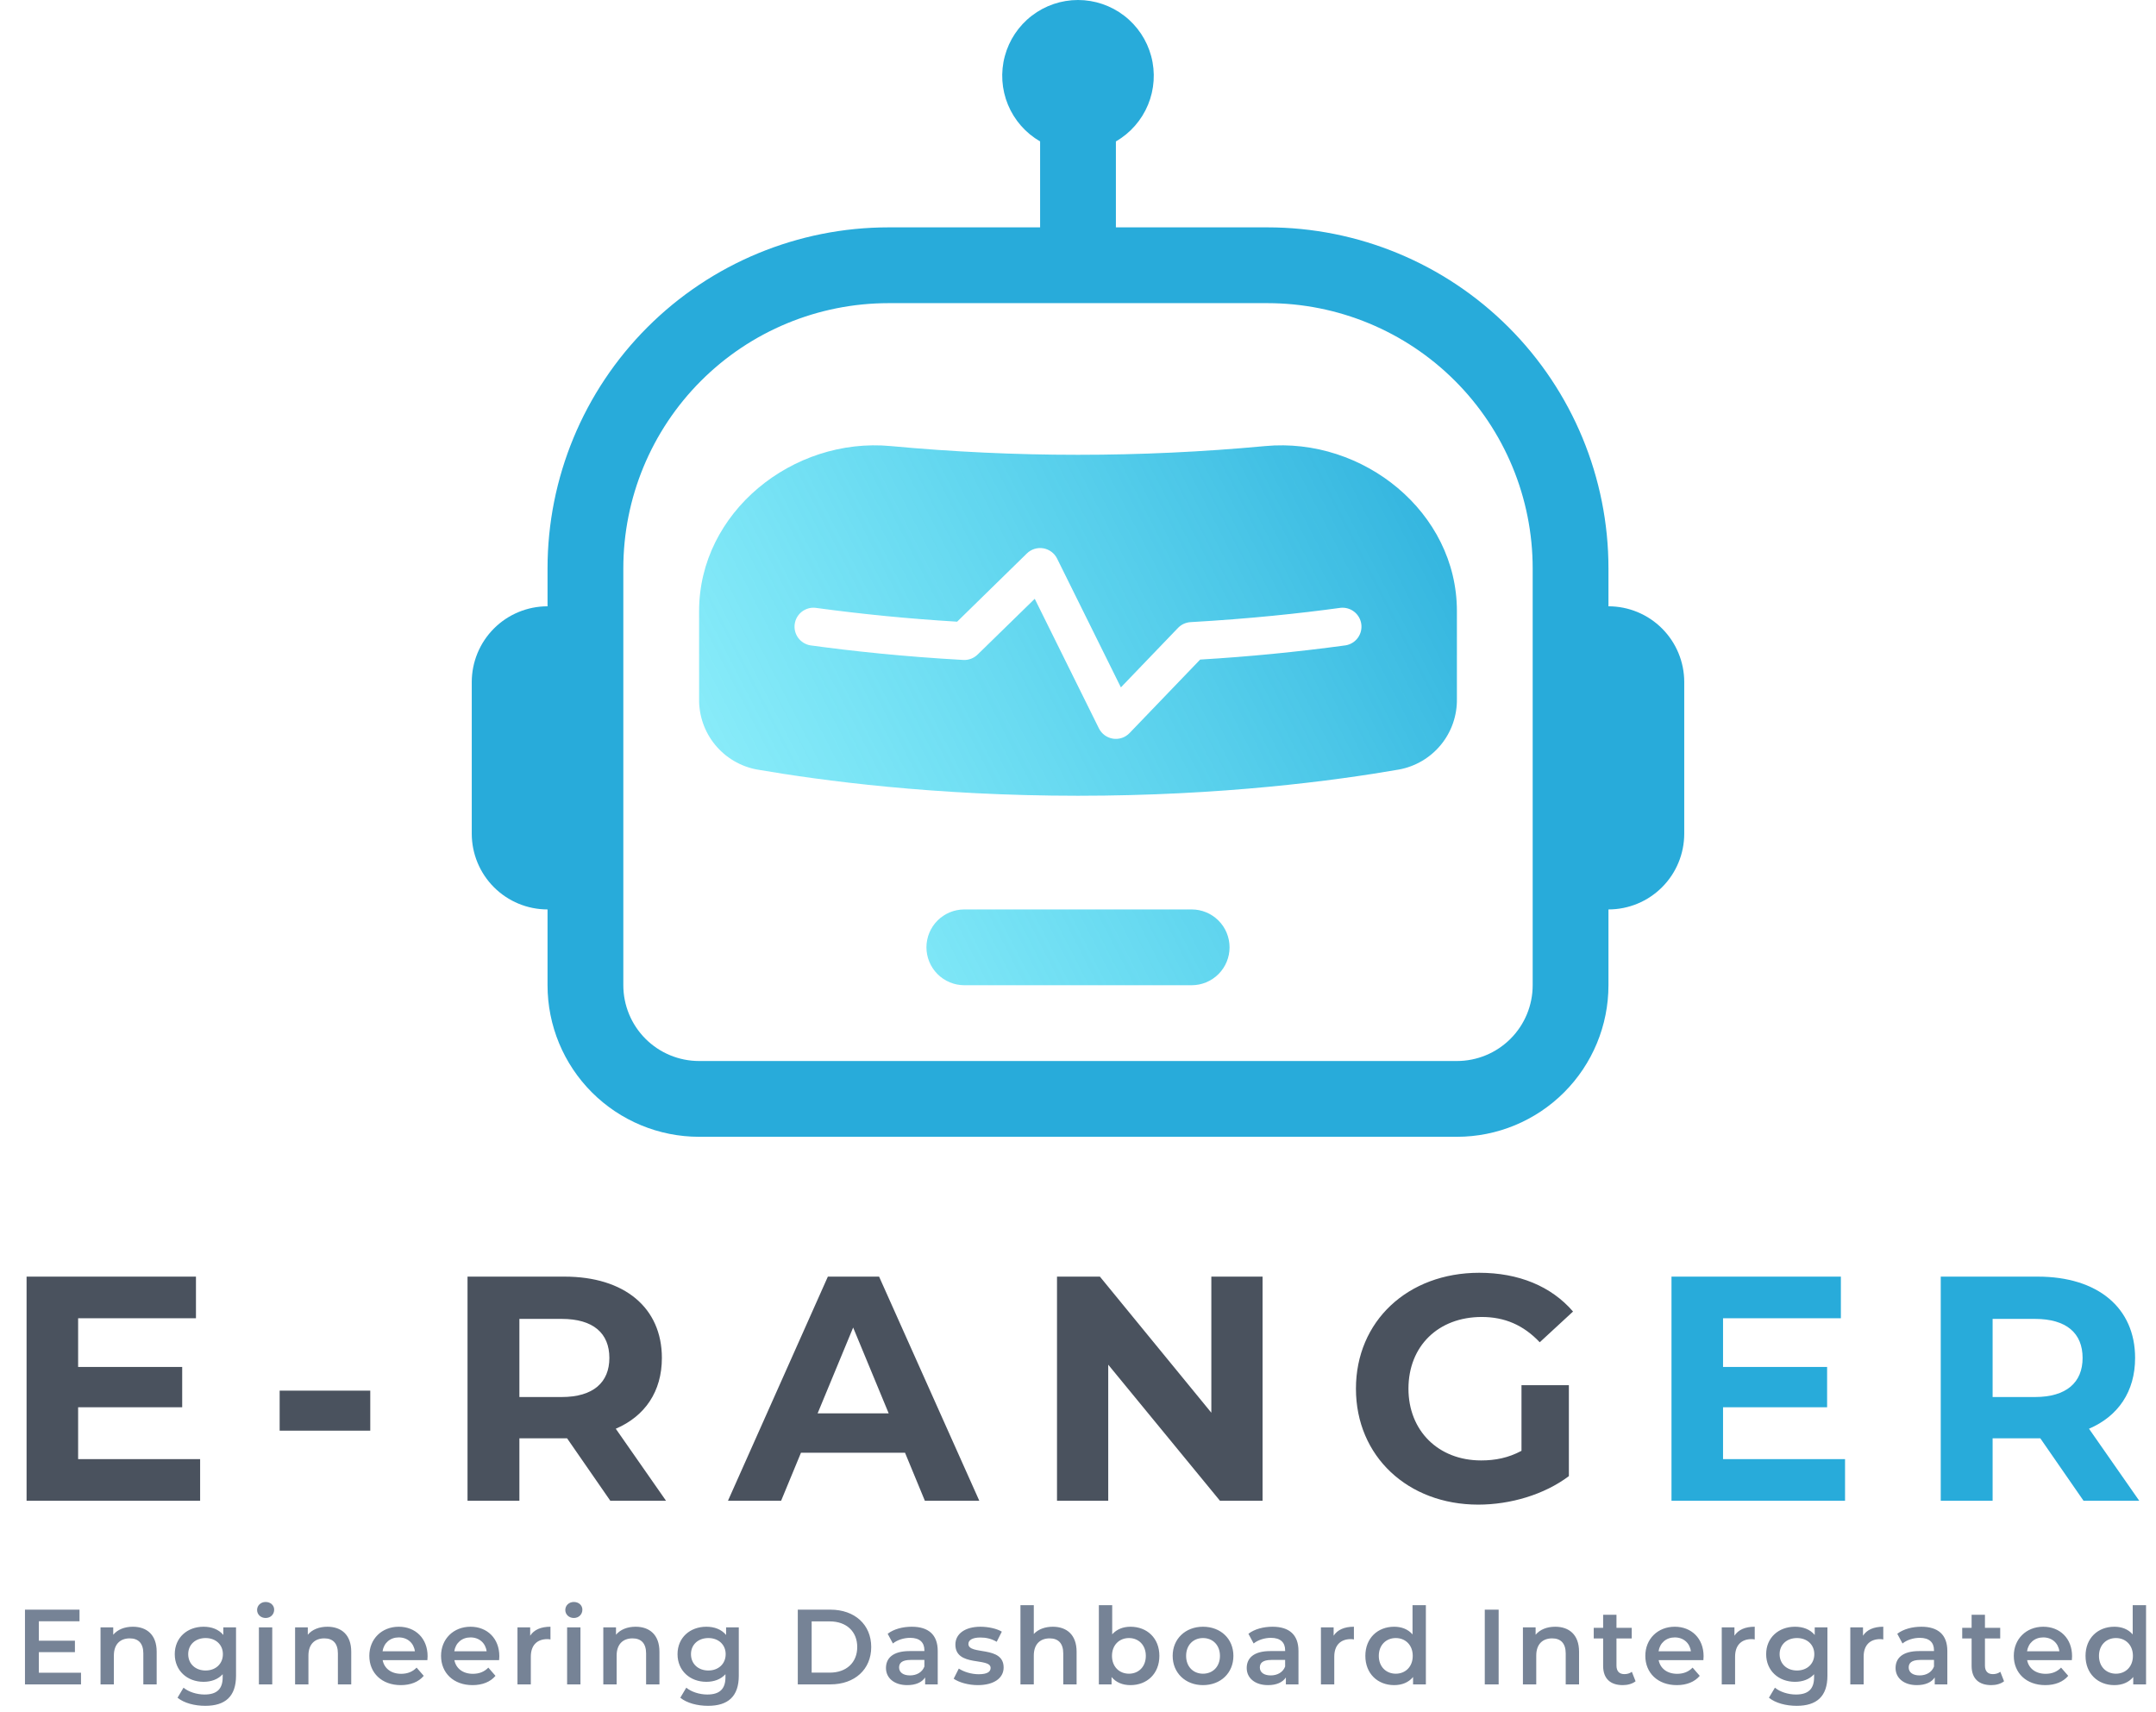 <svg width="1010" height="802" viewBox="0 0 1010 802" fill="none" xmlns="http://www.w3.org/2000/svg">
<path d="M434 443.75C434 439.043 435.87 434.528 439.199 431.199C442.528 427.87 447.042 426 451.75 426H558.25C562.958 426 567.472 427.87 570.801 431.199C574.13 434.528 576 439.043 576 443.75C576 448.458 574.13 452.973 570.801 456.301C567.472 459.63 562.958 461.5 558.25 461.5H451.75C447.042 461.5 442.528 459.63 439.199 456.301C435.87 452.973 434 448.458 434 443.75ZM327.5 286.201C327.5 239.98 371.343 204.658 417.315 208.953C475.645 214.397 534.355 214.397 592.685 208.953C638.658 204.658 682.5 239.98 682.5 286.201V327.275C682.645 335.129 679.993 342.78 675.019 348.86C670.044 354.94 663.07 359.054 655.343 360.467C625.345 365.686 572.273 372.75 505 372.75C437.728 372.75 384.655 365.65 354.658 360.467C346.93 359.054 339.956 354.94 334.981 348.86C330.007 342.78 327.355 335.129 327.5 327.275V286.201ZM488.741 256.843C487.358 256.607 485.938 256.703 484.599 257.123C483.26 257.543 482.039 258.274 481.038 259.257L448.378 291.207C426.163 289.882 404.007 287.715 381.957 284.71C379.672 284.483 377.388 285.151 375.585 286.572C373.782 287.994 372.6 290.059 372.287 292.334C371.975 294.609 372.556 296.916 373.909 298.771C375.262 300.627 377.281 301.885 379.543 302.283C399.068 304.981 423.279 307.572 451.253 309.134C452.485 309.204 453.718 309.015 454.874 308.581C456.029 308.147 457.081 307.477 457.963 306.614L484.73 280.486L514.798 341.191C515.431 342.464 516.362 343.567 517.51 344.406C518.659 345.244 519.992 345.795 521.398 346.011C522.804 346.226 524.241 346.101 525.589 345.645C526.936 345.19 528.154 344.417 529.14 343.392L562.226 308.957C585.046 307.602 607.807 305.375 630.457 302.283C632.719 301.885 634.738 300.627 636.091 298.771C637.444 296.916 638.026 294.609 637.713 292.334C637.401 290.059 636.219 287.994 634.415 286.572C632.612 285.151 630.328 284.483 628.043 284.71C608.944 287.337 585.195 289.858 557.753 291.42C555.519 291.544 553.414 292.508 551.86 294.118L525.093 321.985L495.202 261.635C494.579 260.384 493.668 259.298 492.546 258.465C491.423 257.632 490.119 257.076 488.741 256.843Z" fill="url(#paint0_linear_102_69)"/>
<path d="M522.75 66.244C529.518 62.337 534.807 56.305 537.798 49.085C540.788 41.865 541.313 33.86 539.29 26.312C537.268 18.763 532.811 12.093 526.611 7.336C520.411 2.579 512.815 0 505 0C497.185 0 489.589 2.579 483.389 7.336C477.189 12.093 472.732 18.763 470.71 26.312C468.687 33.86 469.212 41.865 472.202 49.085C475.193 56.305 480.482 62.337 487.25 66.244V106.501H416.25C373.882 106.501 333.249 123.332 303.29 153.291C273.331 183.25 256.5 223.883 256.5 266.251V284.001C247.085 284.001 238.055 287.741 231.398 294.399C224.74 301.056 221 310.086 221 319.501V390.501C221 399.916 224.74 408.946 231.398 415.603C238.055 422.261 247.085 426.001 256.5 426.001V461.501C256.5 480.331 263.98 498.39 277.295 511.705C290.611 525.021 308.67 532.501 327.5 532.501H682.5C701.33 532.501 719.389 525.021 732.705 511.705C746.02 498.39 753.5 480.331 753.5 461.501V426.001C762.915 426.001 771.945 422.261 778.602 415.603C785.26 408.946 789 399.916 789 390.501V319.501C789 310.086 785.26 301.056 778.602 294.399C771.945 287.741 762.915 284.001 753.5 284.001V266.251C753.5 223.883 736.669 183.25 706.71 153.291C676.751 123.332 636.118 106.501 593.75 106.501H522.75V66.244ZM718 266.251V461.501C718 470.916 714.26 479.946 707.602 486.603C700.945 493.261 691.915 497.001 682.5 497.001H327.5C318.085 497.001 309.055 493.261 302.398 486.603C295.74 479.946 292 470.916 292 461.501V266.251C292 233.298 305.091 201.694 328.392 178.393C351.693 155.091 383.297 142.001 416.25 142.001H593.75C626.703 142.001 658.307 155.091 681.608 178.393C704.909 201.694 718 233.298 718 266.251Z" fill="#28ABDA"/>
<path d="M36.6 683.5V659.2H85.35V640.3H36.6V617.5H91.8V598H12.45V703H93.75V683.5H36.6ZM131.005 670.15H173.455V651.4H131.005V670.15ZM312.016 703L288.466 669.25C302.116 663.4 310.066 651.85 310.066 636.1C310.066 612.55 292.516 598 264.466 598H219.016V703H243.316V673.75H264.466H265.666L285.916 703H312.016ZM285.466 636.1C285.466 647.5 277.966 654.4 263.116 654.4H243.316V617.8H263.116C277.966 617.8 285.466 624.55 285.466 636.1ZM433.269 703H458.769L411.819 598H387.819L341.019 703H365.919L375.219 680.5H423.969L433.269 703ZM383.019 662.05L399.669 621.85L416.319 662.05H383.019ZM567.463 598V661.75L515.263 598H495.163V703H519.163V639.25L571.513 703H591.463V598H567.463ZM712.755 679.6C706.605 682.9 700.455 684.1 693.855 684.1C673.755 684.1 659.805 670.15 659.805 650.5C659.805 630.55 673.755 616.9 694.155 616.9C704.805 616.9 713.655 620.65 721.305 628.75L736.905 614.35C726.705 602.5 711.405 596.2 692.955 596.2C659.505 596.2 635.205 618.85 635.205 650.5C635.205 682.15 659.505 704.8 692.505 704.8C707.505 704.8 723.405 700.15 734.955 691.45V648.85H712.755V679.6Z" fill="#4A525E"/>
<path d="M807.178 683.5V659.2H855.928V640.3H807.178V617.5H862.378V598H783.028V703H864.328V683.5H807.178ZM1002.16 703L978.613 669.25C992.263 663.4 1000.21 651.85 1000.21 636.1C1000.21 612.55 982.663 598 954.613 598H909.163V703H933.463V673.75H954.613H955.813L976.063 703H1002.16ZM975.613 636.1C975.613 647.5 968.113 654.4 953.263 654.4H933.463V617.8H953.263C968.113 617.8 975.613 624.55 975.613 636.1Z" fill="#28ABDA"/>
<path d="M18.2 783.55V773.9H35.1V768.55H18.2V759.45H37.25V754H11.7V789H37.95V783.55H18.2ZM62.246 762C58.346 762 55.096 763.3 53.046 765.75V762.3H47.096V789H53.346V775.5C53.346 770.15 56.346 767.45 60.796 767.45C64.796 767.45 67.146 769.75 67.146 774.5V789H73.396V773.7C73.396 765.65 68.646 762 62.246 762ZM104.619 762.3V765.85C102.419 763.2 99.119 762 95.369 762C87.719 762 81.869 767.1 81.869 774.85C81.869 782.6 87.719 787.8 95.369 787.8C98.969 787.8 102.119 786.65 104.319 784.25V785.65C104.319 791.05 101.719 793.75 95.819 793.75C92.119 793.75 88.319 792.5 85.969 790.55L83.169 795.25C86.219 797.75 91.169 799.05 96.169 799.05C105.519 799.05 110.569 794.65 110.569 784.95V762.3H104.619ZM96.319 782.5C91.569 782.5 88.169 779.4 88.169 774.85C88.169 770.35 91.569 767.3 96.319 767.3C101.019 767.3 104.419 770.35 104.419 774.85C104.419 779.4 101.019 782.5 96.319 782.5ZM124.436 757.9C126.786 757.9 128.436 756.2 128.436 754C128.436 751.95 126.736 750.4 124.436 750.4C122.136 750.4 120.436 752.05 120.436 754.15C120.436 756.25 122.136 757.9 124.436 757.9ZM121.286 789H127.536V762.3H121.286V789ZM153.389 762C149.489 762 146.239 763.3 144.189 765.75V762.3H138.239V789H144.489V775.5C144.489 770.15 147.489 767.45 151.939 767.45C155.939 767.45 158.289 769.75 158.289 774.5V789H164.539V773.7C164.539 765.65 159.789 762 153.389 762ZM200.311 775.8C200.311 767.45 194.611 762 186.811 762C178.861 762 173.011 767.7 173.011 775.65C173.011 783.6 178.811 789.35 187.761 789.35C192.361 789.35 196.111 787.85 198.511 785L195.161 781.15C193.261 783.1 190.911 784.05 187.911 784.05C183.261 784.05 180.011 781.55 179.261 777.65H200.211C200.261 777.05 200.311 776.3 200.311 775.8ZM186.811 767C190.911 767 193.861 769.65 194.361 773.5H179.211C179.811 769.6 182.761 767 186.811 767ZM233.915 775.8C233.915 767.45 228.215 762 220.415 762C212.465 762 206.615 767.7 206.615 775.65C206.615 783.6 212.415 789.35 221.365 789.35C225.965 789.35 229.715 787.85 232.115 785L228.765 781.15C226.865 783.1 224.515 784.05 221.515 784.05C216.865 784.05 213.615 781.55 212.865 777.65H233.815C233.865 777.05 233.915 776.3 233.915 775.8ZM220.415 767C224.515 767 227.465 769.65 227.965 773.5H212.815C213.415 769.6 216.365 767 220.415 767ZM248.368 766.2V762.3H242.418V789H248.668V776.05C248.668 770.6 251.668 767.8 256.418 767.8C256.868 767.8 257.318 767.85 257.868 767.95V762C253.418 762 250.168 763.4 248.368 766.2ZM268.82 757.9C271.17 757.9 272.82 756.2 272.82 754C272.82 751.95 271.12 750.4 268.82 750.4C266.52 750.4 264.82 752.05 264.82 754.15C264.82 756.25 266.52 757.9 268.82 757.9ZM265.67 789H271.92V762.3H265.67V789ZM297.773 762C293.873 762 290.623 763.3 288.573 765.75V762.3H282.623V789H288.873V775.5C288.873 770.15 291.873 767.45 296.323 767.45C300.323 767.45 302.673 769.75 302.673 774.5V789H308.923V773.7C308.923 765.65 304.173 762 297.773 762ZM340.146 762.3V765.85C337.946 763.2 334.646 762 330.896 762C323.246 762 317.396 767.1 317.396 774.85C317.396 782.6 323.246 787.8 330.896 787.8C334.496 787.8 337.646 786.65 339.846 784.25V785.65C339.846 791.05 337.246 793.75 331.346 793.75C327.646 793.75 323.846 792.5 321.496 790.55L318.696 795.25C321.746 797.75 326.696 799.05 331.696 799.05C341.046 799.05 346.096 794.65 346.096 784.95V762.3H340.146ZM331.846 782.5C327.096 782.5 323.696 779.4 323.696 774.85C323.696 770.35 327.096 767.3 331.846 767.3C336.546 767.3 339.946 770.35 339.946 774.85C339.946 779.4 336.546 782.5 331.846 782.5ZM373.731 789H389.031C400.381 789 408.131 782 408.131 771.5C408.131 761 400.381 754 389.031 754H373.731V789ZM380.231 783.5V759.5H388.731C396.531 759.5 401.581 764.25 401.581 771.5C401.581 778.75 396.531 783.5 388.731 783.5H380.231ZM427.14 762C422.84 762 418.69 763.1 415.84 765.3L418.29 769.85C420.29 768.2 423.39 767.2 426.39 767.2C430.84 767.2 433.04 769.35 433.04 773V773.4H426.14C418.04 773.4 415.04 776.9 415.04 781.35C415.04 786 418.89 789.35 424.99 789.35C428.99 789.35 431.89 788.05 433.39 785.75V789H439.29V773.35C439.29 765.65 434.84 762 427.14 762ZM426.29 784.8C423.09 784.8 421.19 783.35 421.19 781.1C421.19 779.15 422.34 777.55 426.59 777.55H433.04V780.65C431.99 783.4 429.34 784.8 426.29 784.8ZM458.061 789.35C465.561 789.35 470.161 786.1 470.161 781.1C470.161 770.65 453.661 775.45 453.661 770.05C453.661 768.3 455.461 767.05 459.261 767.05C461.811 767.05 464.361 767.55 466.911 769.05L469.311 764.3C466.911 762.85 462.861 762 459.311 762C452.111 762 447.561 765.3 447.561 770.35C447.561 781 464.061 776.2 464.061 781.3C464.061 783.15 462.411 784.25 458.461 784.25C455.111 784.25 451.511 783.15 449.161 781.6L446.761 786.35C449.161 788.05 453.611 789.35 458.061 789.35ZM493.193 762C489.493 762 486.343 763.2 484.293 765.4V751.9H478.043V789H484.293V775.5C484.293 770.15 487.293 767.45 491.743 767.45C495.743 767.45 498.093 769.75 498.093 774.5V789H504.343V773.7C504.343 765.65 499.593 762 493.193 762ZM529.572 762C526.172 762 523.172 763.15 521.022 765.55V751.9H514.772V789H520.722V785.55C522.822 788.1 525.922 789.35 529.572 789.35C537.372 789.35 543.122 783.95 543.122 775.65C543.122 767.35 537.372 762 529.572 762ZM528.872 784C524.372 784 520.922 780.75 520.922 775.65C520.922 770.55 524.372 767.3 528.872 767.3C533.372 767.3 536.772 770.55 536.772 775.65C536.772 780.75 533.372 784 528.872 784ZM563.549 789.35C571.849 789.35 577.799 783.65 577.799 775.65C577.799 767.65 571.849 762 563.549 762C555.349 762 549.349 767.65 549.349 775.65C549.349 783.65 555.349 789.35 563.549 789.35ZM563.549 784C559.049 784 555.649 780.75 555.649 775.65C555.649 770.55 559.049 767.3 563.549 767.3C568.099 767.3 571.499 770.55 571.499 775.65C571.499 780.75 568.099 784 563.549 784ZM596.134 762C591.834 762 587.684 763.1 584.834 765.3L587.284 769.85C589.284 768.2 592.384 767.2 595.384 767.2C599.834 767.2 602.034 769.35 602.034 773V773.4H595.134C587.034 773.4 584.034 776.9 584.034 781.35C584.034 786 587.884 789.35 593.984 789.35C597.984 789.35 600.884 788.05 602.384 785.75V789H608.284V773.35C608.284 765.65 603.834 762 596.134 762ZM595.284 784.8C592.084 784.8 590.184 783.35 590.184 781.1C590.184 779.15 591.334 777.55 595.584 777.55H602.034V780.65C600.984 783.4 598.334 784.8 595.284 784.8ZM624.755 766.2V762.3H618.805V789H625.055V776.05C625.055 770.6 628.055 767.8 632.805 767.8C633.255 767.8 633.705 767.85 634.255 767.95V762C629.805 762 626.555 763.4 624.755 766.2ZM661.713 751.9V765.6C659.613 763.15 656.563 762 653.113 762C645.363 762 639.613 767.35 639.613 775.65C639.613 783.95 645.363 789.35 653.113 789.35C656.763 789.35 659.863 788.1 661.963 785.55V789H667.963V751.9H661.713ZM653.863 784C649.363 784 645.913 780.75 645.913 775.65C645.913 770.55 649.363 767.3 653.863 767.3C658.363 767.3 661.813 770.55 661.813 775.65C661.813 780.75 658.363 784 653.863 784ZM695.557 789H702.057V754H695.557V789ZM728.574 762C724.674 762 721.424 763.3 719.374 765.75V762.3H713.424V789H719.674V775.5C719.674 770.15 722.674 767.45 727.124 767.45C731.124 767.45 733.474 769.75 733.474 774.5V789H739.724V773.7C739.724 765.65 734.974 762 728.574 762ZM764.453 783.1C763.503 783.85 762.253 784.2 760.953 784.2C758.553 784.2 757.253 782.8 757.253 780.2V767.5H764.403V762.5H757.253V756.4H751.003V762.5H746.603V767.5H751.003V780.35C751.003 786.25 754.353 789.35 760.203 789.35C762.453 789.35 764.703 788.75 766.203 787.55L764.453 783.1ZM798.065 775.8C798.065 767.45 792.365 762 784.565 762C776.615 762 770.765 767.7 770.765 775.65C770.765 783.6 776.565 789.35 785.515 789.35C790.115 789.35 793.865 787.85 796.265 785L792.915 781.15C791.015 783.1 788.665 784.05 785.665 784.05C781.015 784.05 777.765 781.55 777.015 777.65H797.965C798.015 777.05 798.065 776.3 798.065 775.8ZM784.565 767C788.665 767 791.615 769.65 792.115 773.5H776.965C777.565 769.6 780.515 767 784.565 767ZM812.519 766.2V762.3H806.569V789H812.819V776.05C812.819 770.6 815.819 767.8 820.569 767.8C821.019 767.8 821.469 767.85 822.019 767.95V762C817.569 762 814.319 763.4 812.519 766.2ZM850.127 762.3V765.85C847.927 763.2 844.627 762 840.877 762C833.227 762 827.377 767.1 827.377 774.85C827.377 782.6 833.227 787.8 840.877 787.8C844.477 787.8 847.627 786.65 849.827 784.25V785.65C849.827 791.05 847.227 793.75 841.327 793.75C837.627 793.75 833.827 792.5 831.477 790.55L828.677 795.25C831.727 797.75 836.677 799.05 841.677 799.05C851.027 799.05 856.077 794.65 856.077 784.95V762.3H850.127ZM841.827 782.5C837.077 782.5 833.677 779.4 833.677 774.85C833.677 770.35 837.077 767.3 841.827 767.3C846.527 767.3 849.927 770.35 849.927 774.85C849.927 779.4 846.527 782.5 841.827 782.5ZM872.743 766.2V762.3H866.793V789H873.043V776.05C873.043 770.6 876.043 767.8 880.793 767.8C881.243 767.8 881.693 767.85 882.243 767.95V762C877.793 762 874.543 763.4 872.743 766.2ZM900.099 762C895.799 762 891.649 763.1 888.799 765.3L891.249 769.85C893.249 768.2 896.349 767.2 899.349 767.2C903.799 767.2 905.999 769.35 905.999 773V773.4H899.099C890.999 773.4 887.999 776.9 887.999 781.35C887.999 786 891.849 789.35 897.949 789.35C901.949 789.35 904.849 788.05 906.349 785.75V789H912.249V773.35C912.249 765.65 907.799 762 900.099 762ZM899.249 784.8C896.049 784.8 894.149 783.35 894.149 781.1C894.149 779.15 895.299 777.55 899.549 777.55H905.999V780.65C904.949 783.4 902.299 784.8 899.249 784.8ZM937.07 783.1C936.12 783.85 934.87 784.2 933.57 784.2C931.17 784.2 929.87 782.8 929.87 780.2V767.5H937.02V762.5H929.87V756.4H923.62V762.5H919.22V767.5H923.62V780.35C923.62 786.25 926.97 789.35 932.82 789.35C935.07 789.35 937.32 788.75 938.82 787.55L937.07 783.1ZM970.682 775.8C970.682 767.45 964.982 762 957.182 762C949.232 762 943.382 767.7 943.382 775.65C943.382 783.6 949.182 789.35 958.132 789.35C962.732 789.35 966.482 787.85 968.882 785L965.532 781.15C963.632 783.1 961.282 784.05 958.282 784.05C953.632 784.05 950.382 781.55 949.632 777.65H970.582C970.632 777.05 970.682 776.3 970.682 775.8ZM957.182 767C961.282 767 964.232 769.65 964.732 773.5H949.582C950.182 769.6 953.132 767 957.182 767ZM999.086 751.9V765.6C996.986 763.15 993.936 762 990.486 762C982.736 762 976.986 767.35 976.986 775.65C976.986 783.95 982.736 789.35 990.486 789.35C994.136 789.35 997.236 788.1 999.336 785.55V789H1005.34V751.9H999.086ZM991.236 784C986.736 784 983.286 780.75 983.286 775.65C983.286 770.55 986.736 767.3 991.236 767.3C995.736 767.3 999.186 770.55 999.186 775.65C999.186 780.75 995.736 784 991.236 784Z" fill="#768396"/>
<defs>
<linearGradient id="paint0_linear_102_69" x1="697.118" y1="182.094" x2="284.482" y2="394.259" gradientUnits="userSpaceOnUse">
<stop stop-color="#28ABDA"/>
<stop offset="0.876" stop-color="#34DEF5" stop-opacity="0.58"/>
</linearGradient>
</defs>
</svg>
